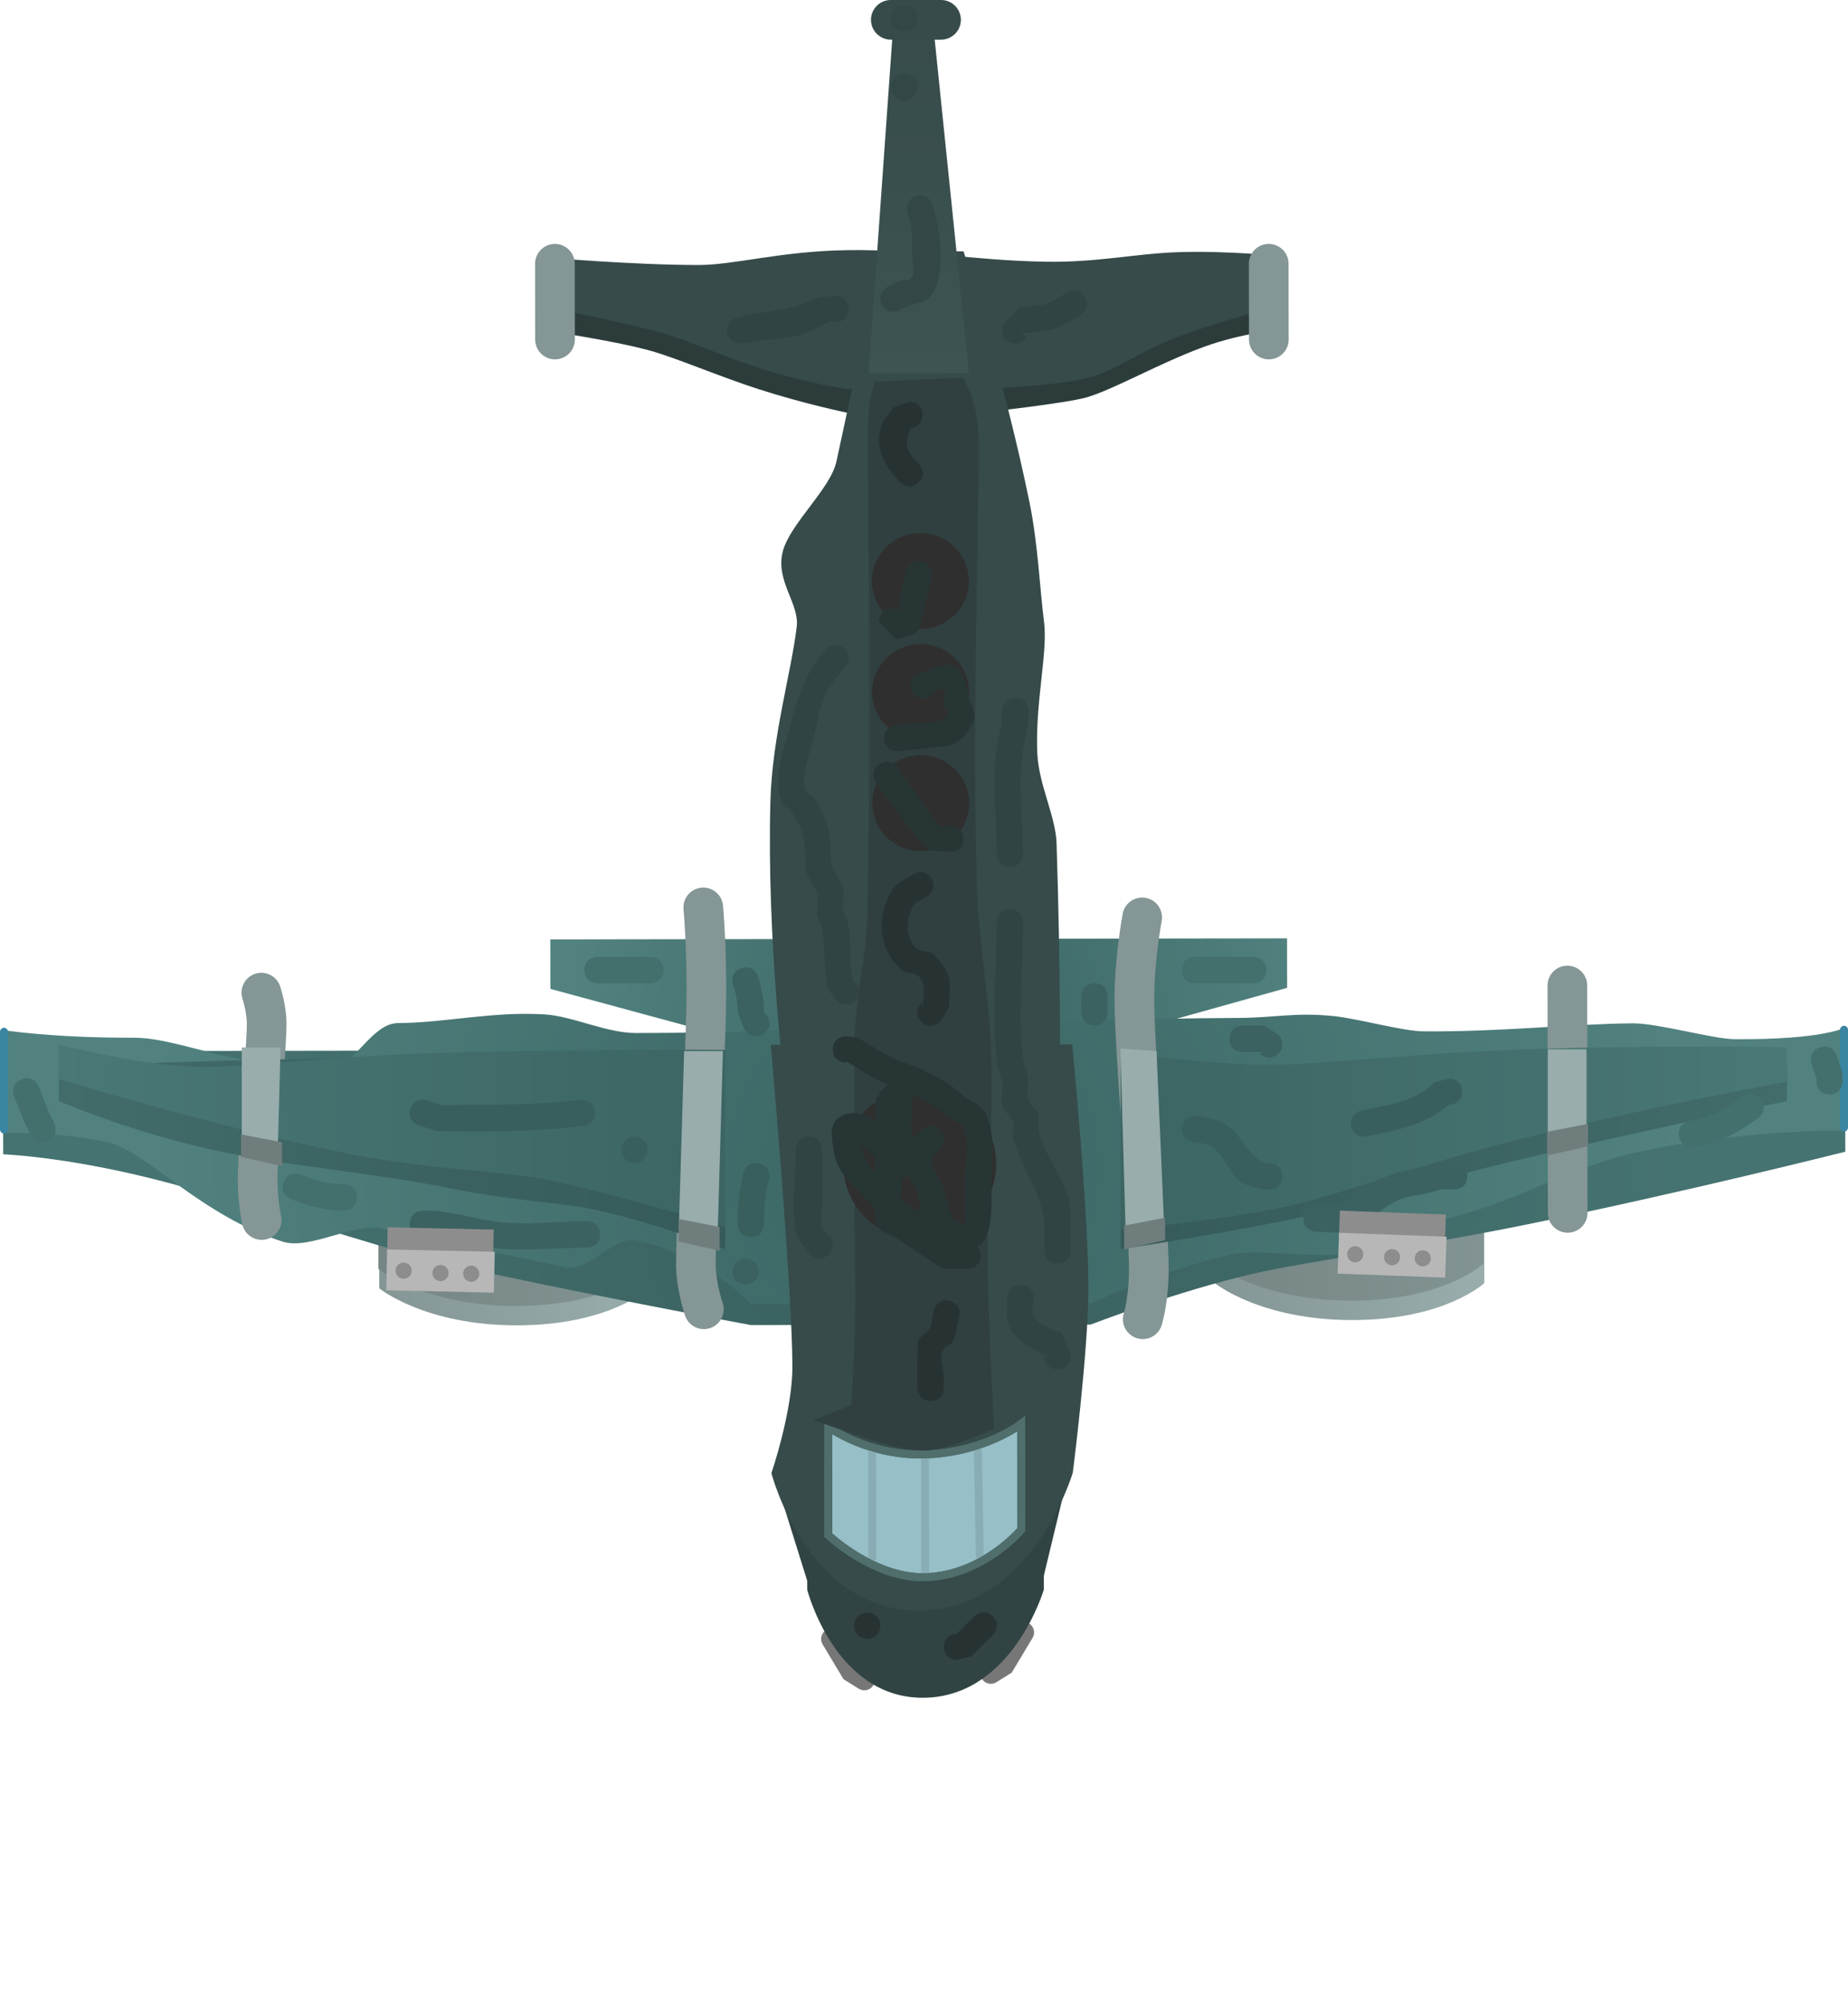 <svg version="1.1" xmlns="http://www.w3.org/2000/svg" xmlns:xlink="http://www.w3.org/1999/xlink" width="349.5" height="378.931" viewBox="0,0,349.5,378.931"><defs><linearGradient x1="295.5" y1="246.333" x2="346.5" y2="246.333" gradientUnits="userSpaceOnUse" id="color-1"><stop offset="0" stop-color="#849695"/><stop offset="1" stop-color="#98adac"/></linearGradient><linearGradient x1="295.333" y1="242.667" x2="346.333" y2="242.667" gradientUnits="userSpaceOnUse" id="color-2"><stop offset="0" stop-color="#768685"/><stop offset="1" stop-color="#819392"/></linearGradient><linearGradient x1="137.5" y1="247.333" x2="188.5" y2="247.333" gradientUnits="userSpaceOnUse" id="color-3"><stop offset="0" stop-color="#849695"/><stop offset="1" stop-color="#98adac"/></linearGradient><linearGradient x1="137.333" y1="243.667" x2="188.333" y2="243.667" gradientUnits="userSpaceOnUse" id="color-4"><stop offset="0" stop-color="#768685"/><stop offset="1" stop-color="#819392"/></linearGradient><radialGradient cx="238.583" cy="243.239" r="145.167" gradientUnits="userSpaceOnUse" id="color-5"><stop offset="0" stop-color="#385e5c"/><stop offset="1" stop-color="#457371"/></radialGradient><radialGradient cx="243.376" cy="210.239" r="69.667" gradientUnits="userSpaceOnUse" id="color-6"><stop offset="0" stop-color="#3a6563"/><stop offset="1" stop-color="#51827f"/></radialGradient><radialGradient cx="238.583" cy="239.239" r="145.167" gradientUnits="userSpaceOnUse" id="color-7"><stop offset="0" stop-color="#3a6563"/><stop offset="1" stop-color="#51827f"/></radialGradient><linearGradient x1="239.44" y1="20.237" x2="239.538" y2="89.237" gradientUnits="userSpaceOnUse" id="color-8"><stop offset="0" stop-color="#364b4a"/><stop offset="1" stop-color="#3d5453"/></linearGradient><linearGradient x1="76.917" y1="237.667" x2="202.917" y2="237.667" gradientUnits="userSpaceOnUse" id="color-9"><stop offset="0" stop-color="#426c6a"/><stop offset="1" stop-color="#355a59"/></linearGradient><linearGradient x1="277.75" y1="237.667" x2="403.75" y2="237.667" gradientUnits="userSpaceOnUse" id="color-10"><stop offset="0" stop-color="#355a59"/><stop offset="1" stop-color="#426c6a"/></linearGradient><linearGradient x1="76.917" y1="233.5" x2="202.917" y2="233.5" gradientUnits="userSpaceOnUse" id="color-11"><stop offset="0" stop-color="#497876"/><stop offset="1" stop-color="#3c6563"/></linearGradient><linearGradient x1="403.75" y1="234" x2="277.75" y2="234" gradientUnits="userSpaceOnUse" id="color-12"><stop offset="0" stop-color="#497876"/><stop offset="1" stop-color="#3c6563"/></linearGradient></defs><g transform="translate(-65.778,-18.682)"><g data-paper-data="{&quot;isPaintingLayer&quot;:true}" fill-rule="nonzero" stroke-linejoin="miter" stroke-miterlimit="10" stroke-dasharray="" stroke-dashoffset="0" style="mix-blend-mode: normal"><g stroke="none" stroke-linecap="butt"><g fill="none" stroke-width="1" font-family="sans-serif" font-weight="normal" font-size="12" text-anchor="start"/><path d="M295.5,261.333v-37h51v37c0,0 -7.418,7 -25,7c-17.415,0 -26,-7 -26,-7z" fill="url(#color-1)" stroke-width="0"/><path d="M295.333,257.667v-37h51v37c0,0 -7.418,7 -25,7c-17.415,0 -26,-7 -26,-7z" fill="url(#color-2)" stroke-width="0"/></g><g stroke="none" stroke-linecap="butt"><g fill="none" stroke-width="1" font-family="sans-serif" font-weight="normal" font-size="12" text-anchor="start"/><path d="M137.5,262.333v-37h51v37c0,0 -7.418,7 -25,7c-17.415,0 -26,-7 -26,-7z" fill="url(#color-3)" stroke-width="0"/><path d="M137.333,258.667v-37h51v37c0,0 -7.418,7 -25,7c-17.415,0 -26,-7 -26,-7z" fill="url(#color-4)" stroke-width="0"/></g><path d="M259.344,327.409l-3.701,6.169l-2.467,1.542" data-paper-data="{&quot;index&quot;:null}" fill="none" stroke="#777777" stroke-width="4" stroke-linecap="round"/><path d="M229.241,336.353l-2.467,-1.542l-3.701,-6.169" fill="none" stroke="#777777" stroke-width="4" stroke-linecap="round"/><path d="M168.673,71.838l139.333,-0.198l0.013,9.358c0,0 -7.234,0.638 -14.358,3.211c-8.478,3.062 -17.423,8.239 -22.512,9.66c-3.89,1.086 -19.257,2.806 -19.257,2.806l-25.995,0.037c0,0 -7.753,-1.576 -16.555,-4.401c-7.555,-2.424 -15.882,-6.032 -20.741,-7.349c-7.54,-2.045 -19.916,-3.766 -19.916,-3.766z" fill="#2b3c3b" stroke="none" stroke-width="0" stroke-linecap="butt"/><path d="M66.352,217.483l348.387,-0.49l0.028,19.5c0,0 -30.05,7.585 -60.232,13.761c-20.478,4.19 -41.287,6.922 -51.769,9.323c-14.286,3.273 -30.736,9.613 -30.736,9.613l-64.251,0.091c0,0 -36.265,-6.741 -57.729,-11.644c-13.081,-2.988 -37.254,-11.472 -55.488,-16.039c-16.753,-4.196 -28.182,-4.617 -28.182,-4.617z" fill="url(#color-5)" stroke="none" stroke-width="0" stroke-linecap="butt"/><path d="M267.723,297.864l-5.302,22.008l-42.329,3.06l-7.702,-24.656z" fill="#314443" stroke="#4f6e6c" stroke-width="0" stroke-linecap="round"/><path d="M218.357,255.767l44.751,-0.064l0.09,63.593c0,0 -5.77,19.689 -21.954,20.444c-17.37,0.81 -22.797,-20.38 -22.797,-20.38z" fill="#314443" stroke="none" stroke-width="0" stroke-linecap="butt"/><path d="M169.857,196.343l139.333,-0.198l0.013,9.358l-56.127,15.677l-25.995,0.037l-57.211,-15.516z" fill="url(#color-6)" stroke="none" stroke-width="0" stroke-linecap="butt"/><path d="M66.352,213.483c0,0 8.853,1.478 24.677,1.456c9.139,-0.013 19.489,6.227 37.762,5.516c3.962,-0.154 7.343,-8.259 12.232,-8.286c9.058,-0.05 17.593,-2.223 27.678,-1.65c5.288,0.3 11.727,3.53 17.328,3.527c36.667,-0.02 76.818,-2.672 114,-2.854c6.914,-0.034 10.649,-1.093 17.984,-0.346c4.594,0.468 13.031,2.86 17.012,2.889c14.781,0.107 28.138,-1.426 39.508,-1.522c4.78,-0.04 15.209,2.964 19.245,2.997c16.942,0.138 20.96,-2.216 20.96,-2.216l0.028,19.5c0,0 -19.716,-0.285 -39.973,4.23c-12.887,2.873 -23.612,10.069 -37.298,12.839c-6.104,1.235 -9.188,5.198 -14.799,6.022c-8.646,1.268 -19.167,-0.796 -23.905,0.289c-13.112,3.004 -26.762,9.318 -26.762,9.318l-64.251,0.091c0,0 -8.609,-9.32 -21.814,-12.038c-4.116,-0.847 -8.678,6.17 -13.565,5.048c-9.996,-2.294 -23.115,-4.43 -34.089,-7.199c-5.457,-1.377 -13.852,4.046 -19.02,2.423c-15.471,-4.859 -25.907,-17.137 -32.889,-18.731c-9.884,-2.258 -20.023,-1.802 -20.023,-1.802z" fill="url(#color-7)" stroke="none" stroke-width="0" stroke-linecap="butt"/><path d="M232.006,66.248l16,-0.023c0,0 7.762,24.326 12.496,47.569c1.577,7.742 1.929,16.253 2.731,22.52c0.737,5.756 -1.704,15.259 -1.279,24.823c0.264,5.942 3.475,11.908 3.644,17.014c0.853,25.761 0.633,46.048 0.633,46.048l-52,0.074c0,0 -3.478,-27.721 -2.751,-54.054c0.339,-12.302 3.942,-24.3 4.979,-33.027c0.523,-4.403 -4.125,-8.715 -2.615,-14.3c1.418,-5.244 8.977,-11.728 10.122,-16.926c4.576,-20.772 8.041,-39.718 8.041,-39.718z" fill="#364b4a" stroke="none" stroke-width="0" stroke-linecap="butt"/><path d="M168.673,67.338c0,0 16.801,1.478 29.358,1.46c6.626,-0.009 15.542,-2.632 27.988,-2.806c13.482,-0.189 23.571,1.949 37.511,2.186c9.794,0.166 16.924,-1.536 25.037,-1.805c9.643,-0.32 19.439,0.767 19.439,0.767l0.013,9.358c0,0 -10.324,2.386 -19.969,6.088c-6.24,2.394 -11.613,6.211 -15.684,7.348c-6.823,1.906 -20.474,2.241 -20.474,2.241l-25.995,0.037c0,0 -6.233,-0.755 -15.452,-3.569c-6.274,-1.915 -15.273,-5.857 -19.399,-6.976c-8.618,-2.337 -22.36,-4.971 -22.36,-4.971z" fill="#364b4a" stroke="none" stroke-width="0" stroke-linecap="butt"/><path d="M230.038,89.251l4.902,-69.007l7,-0.01l7.098,68.99z" fill="url(#color-8)" stroke="none" stroke-width="0" stroke-linecap="round"/><path d="M211.552,216.277l57,-0.081c0,0 3.049,31.352 3.07,45.948c0.017,11.811 -2.954,35.052 -2.954,35.052c0,0 -7.35,25.079 -27.963,26.04c-22.125,1.031 -29.037,-25.959 -29.037,-25.959c0,0 3.983,-11.611 3.971,-20.132c-0.021,-14.816 -4.087,-60.868 -4.087,-60.868z" fill="#364b4a" stroke="none" stroke-width="0" stroke-linecap="butt"/><path d="M115.204,206.414c0,0 1.004,3.036 1.008,5.814c0.007,4.663 -1.413,19.022 -1.696,28.485c-0.143,4.792 0.749,8.701 0.749,8.701" fill="none" stroke="#849695" stroke-width="7.5" stroke-linecap="round"/><path d="M362.264,248.063l-0.061,-43" fill="none" stroke="#849695" stroke-width="7.5" stroke-linecap="round"/><path d="M198.894,266.295c0,0 -1.506,-4.355 -1.512,-8.565c-0.004,-3.131 0.277,-9.246 0.632,-16.575c0.471,-9.717 1.071,-21.566 1.306,-31.42c0.257,-10.756 -0.534,-19.44 -0.534,-19.44" fill="none" stroke="#849695" stroke-width="7.5" stroke-linecap="round"/><path d="M281.897,268.177c0,0 1.344,-4.165 1.129,-10.98c-0.225,-7.146 -0.866,-17.273 -1.468,-26.371c-0.64,-9.669 -1.237,-18.24 -1.244,-23.1c-0.011,-7.558 1.475,-15.549 1.475,-15.549" fill="none" stroke="#849695" stroke-width="7.5" stroke-linecap="round"/><path d="M258.932,307.96c0,0 -7.083,8.55 -17.947,8.99c-9.773,0.396 -18.551,-7.938 -18.551,-7.938l-0.029,-20.5c0,0 7.716,5.769 18.99,5.206c10.851,-0.541 17.509,-5.758 17.509,-5.758z" fill="#97bfc7" stroke="#4f6e6c" stroke-width="1.5" stroke-linecap="round"/><path d="M240.749,316.236l-0.031,-22" fill="none" stroke="#89adb4" stroke-width="1.5" stroke-linecap="round"/><path d="M251.078,312.888l-0.361,-19.666" fill="none" stroke="#89adb4" stroke-width="1.5" stroke-linecap="round"/><path d="M230.745,313.25l-0.029,-20.667" fill="none" stroke="#89adb4" stroke-width="1.5" stroke-linecap="round"/><path d="M258.932,307.96c0,0 -7.083,8.55 -17.947,8.99c-9.773,0.396 -18.551,-7.938 -18.551,-7.938l-0.029,-20.5c0,0 7.716,5.769 18.99,5.206c10.851,-0.541 17.509,-5.758 17.509,-5.758z" fill="none" stroke="#4f6e6c" stroke-width="1.5" stroke-linecap="round"/><path d="M230.402,287c0,0 0.681,-9.851 0.863,-19.267c0.172,-8.908 -0.486,-29.025 -0.096,-52.519c0.12,-7.25 2.264,-15.821 2.423,-23.484c0.72,-34.684 0.173,-72.205 0.096,-89.011c-0.028,-6.147 0.44,-8.224 0.44,-8.224l11.499,-0.516c0,0 1.495,3.013 1.506,8.252c0.035,15.483 -1.279,50.408 -0.358,84.451c0.272,10.049 2.511,21.923 2.689,31.058c0.336,17.257 -0.871,31.874 -0.69,40.039c0.295,13.291 1.126,28.694 1.126,28.694c0,0 -6.158,2.692 -9.528,2.784c-3.109,0.084 -9.972,-2.256 -9.972,-2.256z" fill="#304040" stroke="#304040" stroke-width="7.5" stroke-linecap="round"/><path d="M239.867,136.903c-4.648,0.007 -8.422,-3.719 -8.429,-8.321c-0.007,-4.602 3.756,-8.339 8.405,-8.345c4.648,-0.007 8.422,3.719 8.429,8.321c0.007,4.602 -3.756,8.339 -8.405,8.345z" data-paper-data="{&quot;index&quot;:null}" fill="#2f2f2f" stroke="#2f2f2f" stroke-width="1.5" stroke-linecap="butt"/><path d="M239.897,157.903c-4.648,0.007 -8.422,-3.719 -8.429,-8.321c-0.007,-4.602 3.756,-8.339 8.405,-8.345c4.648,-0.007 8.422,3.719 8.429,8.321c0.007,4.602 -3.756,8.339 -8.405,8.345z" data-paper-data="{&quot;index&quot;:null}" fill="#2f2f2f" stroke="#2f2f2f" stroke-width="1.5" stroke-linecap="butt"/><path d="M239.927,178.903c-4.648,0.007 -8.422,-3.719 -8.429,-8.321c-0.007,-4.602 3.756,-8.339 8.405,-8.345c4.648,-0.007 8.422,3.719 8.429,8.321c0.007,4.602 -3.756,8.339 -8.405,8.345z" data-paper-data="{&quot;index&quot;:null}" fill="#2f2f2f" stroke="#2f2f2f" stroke-width="1.5" stroke-linecap="butt"/><path d="M239.729,252.404c-7.577,0.011 -13.728,-6.062 -13.738,-13.564c-0.011,-7.502 6.123,-13.592 13.7,-13.603c7.577,-0.011 13.728,6.062 13.738,13.564c0.011,7.502 -6.123,13.592 -13.7,13.603z" data-paper-data="{&quot;index&quot;:null}" fill="#2f2f2f" stroke="#2f2f2f" stroke-width="1.5" stroke-linecap="butt"/><path d="M66.528,232.306v-18.5" fill="none" stroke="#3985a2" stroke-width="1.5" stroke-linecap="round"/><path d="M414.528,231.931v-18.5" fill="none" stroke="#3985a2" stroke-width="1.5" stroke-linecap="round"/><path d="M202.917,221.417v33.5c0,0 -13.511,-5.003 -24.444,-7.432c-6.231,-1.385 -15.417,-1.603 -27.581,-4.081c-14.542,-2.962 -31.517,-4.226 -45.537,-7.409c-16.191,-3.676 -28.439,-9.079 -28.439,-9.079v-6.5c0,0 37.612,-1.686 58.108,-1.523c21.46,0.17 67.892,2.523 67.892,2.523z" fill="url(#color-9)" stroke="#000000" stroke-width="0" stroke-linecap="round"/><path d="M403.75,220.417v6.5c0,0 -28.313,5.72 -53.129,11.689c-15.302,3.68 -27.415,7.765 -36.288,9.737c-15.455,3.434 -36.583,6.574 -36.583,6.574v-33.5z" data-paper-data="{&quot;index&quot;:null}" fill="url(#color-10)" stroke="#000000" stroke-width="0" stroke-linecap="round"/><path d="M202.917,217.25v33.5c0,0 -18.984,-5.719 -32.667,-8.759c-2.889,-0.642 -6.513,-1.083 -10.643,-1.507c-8.117,-0.835 -18.19,-1.607 -28.481,-3.722c-26.385,-5.423 -54.209,-14.012 -54.209,-14.012v-6.5c0,0 15.772,4.113 27.119,4.203c8.64,0.069 23.264,-1.89 40.451,-2.479c27.494,-0.944 58.43,-0.724 58.43,-0.724z" fill="url(#color-11)" stroke="#000000" stroke-width="0" stroke-linecap="round"/><path d="M403.75,216.75v6.5c0,0 -26.299,4.77 -51.088,11.003c-17.7,4.451 -33.65,10.383 -43.182,12.501c-12.575,2.795 -31.73,4.496 -31.73,4.496v-33.5c0,0 17.205,2.383 28.782,2.291c9.625,-0.076 27.742,-2.187 46.496,-2.862c25.188,-0.907 50.722,-0.429 50.722,-0.429z" data-paper-data="{&quot;index&quot;:null}" fill="url(#color-12)" stroke="#000000" stroke-width="0" stroke-linecap="round"/><path d="M243.75,22.432h-9.5" fill="none" stroke="#364b4a" stroke-width="7.5" stroke-linecap="round"/><path d="M194.167,250.793l1,-33.333h7.333l-1,34.833z" fill="#98adac" stroke="none" stroke-width="0" stroke-linecap="butt"/><path d="M194.125,253.473v-4.25l7.75,1.5v4.5z" fill="#6f7e7d" stroke="none" stroke-width="0" stroke-linecap="butt"/><path d="M278.667,251.793l-1,-34.833l6.833,0.5l1.5,34.333z" fill="#98adac" stroke="none" stroke-width="0" stroke-linecap="butt"/><path d="M278.375,254.973v-4.5l7.75,-1.5v4.25z" data-paper-data="{&quot;index&quot;:null}" fill="#6f7e7d" stroke="none" stroke-width="0" stroke-linecap="butt"/><path d="M111.5,233.959v-17.167h7.333l-0.5,18.667z" fill="#98adac" stroke="none" stroke-width="0" stroke-linecap="butt"/><path d="M358.5,232.793v-15.667h7.333v15.667z" fill="#98adac" stroke="none" stroke-width="0" stroke-linecap="butt"/><path d="M111.375,237.473v-4.25l7.75,1.5v4.5z" fill="#6f7e7d" stroke="none" stroke-width="0" stroke-linecap="butt"/><path d="M358.375,237.223v-4.5l7.75,-1.5v4.25z" data-paper-data="{&quot;index&quot;:null}" fill="#6f7e7d" stroke="none" stroke-width="0" stroke-linecap="butt"/><path d="M227.548,207.913c-1.768,1.768 -3.536,0 -3.536,0l-1.658,-2.161c-0.958,-3.902 -0.385,-7.402 -1.042,-11.206c-0.18,-1.039 -0.852,-1.956 -1,-3c-0.179,-1.263 0.345,-2.589 0.035,-3.826c-0.363,-1.446 -1.642,-2.553 -2,-4c-0.622,-2.511 -0.009,-5.283 -0.912,-7.707c-0.442,-1.187 -0.978,-2.354 -1.683,-3.406c-0.629,-0.938 -1.926,-1.433 -2.282,-2.505c-1.671,-5.044 0.737,-9.988 1.912,-14.691c1.464,-5.861 2.636,-9.03 6.446,-13.828c0,0 1.562,-1.952 3.514,-0.39c1.952,1.562 0.39,3.514 0.39,3.514c-2.322,2.879 -3.498,3.721 -4.574,7.209c-0.812,2.632 -1.128,5.405 -2.005,8.015c-0.684,2.034 -1.788,6.106 -1.063,8.257c0.242,0.72 1.299,0.862 1.718,1.495c0.947,1.43 1.711,2.99 2.317,4.594c0.984,2.609 0.406,5.59 1.088,8.293c0.365,1.445 1.64,2.553 2,4c0.336,1.35 -0.164,2.797 0.035,4.174c0.15,1.043 0.832,1.959 1,3c0.605,3.749 -0.01,7.004 0.958,10.794l0.342,-0.161c0,0 1.768,1.768 0,3.536z" fill="#314443" stroke="none" stroke-width="0.5" stroke-linecap="butt"/><path d="M265.78,257.645c-2.5,0 -2.5,-2.5 -2.5,-2.5v-4c0.046,-6.574 -4.41,-11.211 -5.955,-17.527c-0.218,-0.89 0.355,-1.88 0.062,-2.748c-0.384,-1.139 -1.674,-1.843 -2,-3c-0.399,-1.418 0.1,-2.958 -0.089,-4.419c-0.176,-1.363 -0.833,-2.636 -1,-4c-1.04,-8.476 -0.019,-17.767 -0.019,-26.305c0,0 0,-2.5 2.5,-2.5c2.5,0 2.5,2.5 2.5,2.5c0,8.311 -1.07,17.453 -0.019,25.695c0.174,1.363 0.836,2.635 1,4c0.143,1.185 -0.422,2.434 -0.089,3.581c0.335,1.154 1.624,1.859 2,3c0.34,1.03 -0.192,2.198 0.062,3.252c0.944,3.914 3.356,6.908 4.831,10.461c1.453,3.5 1.195,4.636 1.214,8.011v4c0,0 0,2.5 -2.5,2.5z" fill="#314443" stroke="none" stroke-width="0.5" stroke-linecap="butt"/><path d="M218.78,233.645c2.5,0 2.5,2.5 2.5,2.5v1c0,3.33 0.057,6.67 0,10c-0.019,1.092 -0.403,2.224 -0.107,3.276c0.26,0.925 1.125,1.558 1.687,2.338c0,0 1.387,2.08 -0.693,3.467c-2.08,1.387 -3.467,-0.693 -3.467,-0.693c-0.771,-1.221 -1.912,-2.275 -2.313,-3.662c-1.157,-4.011 -0.107,-10.52 -0.107,-14.724v-1c0,0 0,-2.5 2.5,-2.5z" fill="#314443" stroke="none" stroke-width="0.5" stroke-linecap="butt"/><path d="M265.78,277.645c-2.5,0 -2.5,-2.5 -2.5,-2.5l1.709,0.372c-2.854,-1.008 -7.372,-3.153 -8.519,-6.415c-0.549,-1.56 -0.127,-3.304 -0.19,-4.957c0,0 0,-2.5 2.5,-2.5c2.5,0 2.5,2.5 2.5,2.5c-0.063,1.014 -0.482,2.07 -0.19,3.043c0.522,1.744 4.058,3.151 5.481,3.585l1.709,4.372c0,0 0,2.5 -2.5,2.5z" fill="#314443" stroke="none" stroke-width="0.5" stroke-linecap="butt"/><path d="M257.78,150.645c2.5,0 2.5,2.5 2.5,2.5v1c-0.021,2.161 -0.664,4.271 -1.032,6.4c-1.051,6.083 0.032,13.406 0.032,19.6c0,0 0,2.5 -2.5,2.5c-2.5,0 -2.5,-2.5 -2.5,-2.5c0,-6.521 -1.005,-13.97 0.032,-20.4c0.302,-1.87 0.991,-3.706 0.968,-5.6v-1c0,0 0,-2.5 2.5,-2.5z" fill="#314443" stroke="none" stroke-width="0.5" stroke-linecap="butt"/><path d="M226.28,77.145c0,2.5 -2.5,2.5 -2.5,2.5l-0.882,-0.264c-3.683,1.827 -4.669,2.695 -8.813,3.245c-2.563,0.34 -5.194,0.305 -7.699,0.944c0,0 -2.425,0.606 -3.032,-1.819c-0.606,-2.425 1.819,-3.032 1.819,-3.032c5.626,-1.381 10.192,-1.139 15.488,-3.811l3.118,-0.264c0,0 2.5,0 2.5,2.5z" fill="#314443" stroke="none" stroke-width="0.5" stroke-linecap="butt"/><path d="M256.662,83.381c-2.236,-1.118 -1.118,-3.354 -1.118,-3.354l3.236,-3.382c4.113,0.037 5.24,-0.298 8.613,-2.58c0,0 2.08,-1.387 3.467,0.693c1.387,2.08 -0.693,3.467 -0.693,3.467c-4.123,2.715 -6.428,3.384 -11.387,3.42l1.236,0.618c0,0 -1.118,2.236 -3.354,1.118z" fill="#314443" stroke="none" stroke-width="0.5" stroke-linecap="butt"/><path d="M232.544,76.263c-1.118,-2.236 1.118,-3.354 1.118,-3.354l2.327,-1.136c0.674,-0.132 1.505,0.056 2.023,-0.396c1.065,-0.93 0.276,-2.819 0.268,-4.232c-0.018,-3.101 0.148,-5.266 -0.872,-8.209c0,0 -0.791,-2.372 1.581,-3.162c2.372,-0.791 3.162,1.581 3.162,1.581c1.36,4.207 2.904,13.868 -0.604,17.558c-0.985,1.036 -2.651,1.069 -3.977,1.604l-1.673,0.864c0,0 -2.236,1.118 -3.354,-1.118z" fill="#334746" stroke="none" stroke-width="0.5" stroke-linecap="butt"/><path d="M234.28,35.145c0,-1.381 1.119,-2.5 2.5,-2.5c1.381,0 2.5,1.119 2.5,2.5c0,1.381 -1.119,2.5 -2.5,2.5c-1.381,0 -2.5,-1.119 -2.5,-2.5z" fill="#334746" stroke="none" stroke-width="0.5" stroke-linecap="butt"/><path d="M234.28,22.145c0,-1.381 1.119,-2.5 2.5,-2.5c1.381,0 2.5,1.119 2.5,2.5c0,1.381 -1.119,2.5 -2.5,2.5c-1.381,0 -2.5,-1.119 -2.5,-2.5z" fill="#334746" stroke="none" stroke-width="0.5" stroke-linecap="butt"/><path d="M240.012,211.913c-1.768,-1.768 0,-3.536 0,-3.536l0.268,0.768c0.039,-1.564 0.923,-4.725 -1.017,-6.013c-0.878,-0.583 -2.204,-0.309 -3,-1c-4.618,-4.012 -4.803,-10.748 -1.424,-15.562c0.833,-1.186 2.37,-1.67 3.555,-2.505c0,0 2.08,-1.387 3.467,0.693c1.387,2.08 -0.693,3.467 -0.693,3.467c-0.815,0.498 -1.856,0.743 -2.445,1.495c-1.64,2.094 -1.908,6.686 0.576,8.438c0.861,0.607 2.215,0.297 3,1c1.277,1.143 2.385,2.62 2.875,4.262c0.546,1.829 0.072,3.816 0.107,5.724l-1.732,2.768c0,0 -1.768,1.768 -3.536,0z" fill="#273333" stroke="none" stroke-width="0.5" stroke-linecap="butt"/><path d="M241.78,283.645c-2.5,0 -2.5,-2.5 -2.5,-2.5v-2c0,-1.051 -0.048,-6.318 0.19,-6.957c0.363,-0.974 1.661,-1.349 2.134,-2.275c0.524,-1.026 0.5,-2.25 0.75,-3.375c0,0 0.606,-2.425 3.032,-1.819c2.425,0.606 1.819,3.032 1.819,3.032c-0.417,1.542 -0.546,3.192 -1.25,4.625c-0.373,0.76 -1.522,0.951 -1.866,1.725c-0.683,1.537 0.19,3.361 0.19,5.043v2c0,0 0,2.5 -2.5,2.5z" fill="#273333" stroke="none" stroke-width="0.5" stroke-linecap="butt"/><path d="M240.28,97.145c0,1.894 -1.434,2.353 -2.13,2.464c-1.496,2.543 -1.141,4.376 1.398,6.768c0,0 1.768,1.768 0,3.536c-1.768,1.768 -3.536,0 -3.536,0c-2.685,-2.793 -4.91,-6.302 -3.625,-10.492c0.423,-1.38 1.542,-2.442 2.313,-3.662l3.08,-1.113c0,0 2.5,0 2.5,2.5z" fill="#273333" stroke="none" stroke-width="0.5" stroke-linecap="butt"/><path d="M244.28,330.145c0,-2.321 2.156,-2.487 2.464,-2.499c1.09,-1.09 2.179,-2.179 3.269,-3.269c0,0 1.768,-1.768 3.536,0c1.768,1.768 0,3.536 0,3.536c-1.333,1.333 -2.667,2.667 -4,4l-2.768,0.732c0,0 -2.5,0 -2.5,-2.5z" fill="#273333" stroke="none" stroke-width="0.5" stroke-linecap="butt"/><path d="M227.28,326.145c0,-1.381 1.119,-2.5 2.5,-2.5c1.381,0 2.5,1.119 2.5,2.5c0,1.381 -1.119,2.5 -2.5,2.5c-1.381,0 -2.5,-1.119 -2.5,-2.5z" fill="#273333" stroke="none" stroke-width="0.5" stroke-linecap="butt"/><path d="M143.408,228.354c0.791,-2.372 3.162,-1.581 3.162,-1.581l2.61,0.904c8.862,-0.11 17.487,0.087 26.289,-1.013c0,0 2.481,-0.31 2.791,2.171c0.31,2.481 -2.171,2.791 -2.171,2.791c-9.256,1.157 -18.386,1.076 -27.711,0.987l-3.39,-1.096c0,0 -2.372,-0.791 -1.581,-3.162z" fill="#395f5d" stroke="none" stroke-width="0.5" stroke-linecap="butt"/><path d="M183.28,236.145c0,-1.381 1.119,-2.5 2.5,-2.5c1.381,0 2.5,1.119 2.5,2.5c0,1.381 -1.119,2.5 -2.5,2.5c-1.381,0 -2.5,-1.119 -2.5,-2.5z" fill="#395f5d" stroke="none" stroke-width="0.5" stroke-linecap="butt"/><path d="M207.78,252.645c-2.5,0 -2.5,-2.5 -2.5,-2.5v-1c0.013,-2.891 0.385,-5.799 1.075,-8.606c0,0 0.606,-2.425 3.032,-1.819c2.425,0.606 1.819,3.032 1.819,3.032c-0.614,2.407 -0.938,4.91 -0.925,7.394v1c0,0 0,2.5 -2.5,2.5z" fill="#395f5d" stroke="none" stroke-width="0.5" stroke-linecap="butt"/><path d="M308.28,241.145c0,2.5 -2.5,2.5 -2.5,2.5l-1.791,-0.128c-1.242,-0.462 -2.682,-0.57 -3.727,-1.385c-1.962,-1.529 -3.239,-5.613 -5.714,-6.811c-1.037,-0.502 -2.25,-0.5 -3.375,-0.75c0,0 -2.425,-0.606 -1.819,-3.032c0.606,-2.425 3.032,-1.819 3.032,-1.819c1.542,0.417 3.203,0.523 4.625,1.25c3.833,1.958 4.473,6.698 8.559,7.804l0.209,-0.128c0,0 2.5,0 2.5,2.5z" fill="#395f5d" stroke="none" stroke-width="0.5" stroke-linecap="butt"/><path d="M342.28,225.145c0,2.5 -2.5,2.5 -2.5,2.5l0.503,-0.48c-4.431,4.14 -10.149,5.253 -16.013,6.432c0,0 -2.451,0.49 -2.942,-1.961c-0.49,-2.451 1.961,-2.942 1.961,-2.942c4.797,-0.955 10.216,-1.675 13.723,-5.316l2.768,-0.732c0,0 2.5,0 2.5,2.5z" fill="#395f5d" stroke="none" stroke-width="0.5" stroke-linecap="butt"/><path d="M143.28,250.145c0,-2.5 2.5,-2.5 2.5,-2.5h1c4.342,0.041 8.19,1.415 12.4,2.032c5.588,0.819 11.938,-0.032 17.6,-0.032c0,0 2.5,0 2.5,2.5c0,2.5 -2.5,2.5 -2.5,2.5c-5.956,0 -12.507,0.79 -18.4,-0.032c-3.907,-0.545 -7.587,-2.018 -11.6,-1.968h-1c0,0 -2.5,0 -2.5,-2.5z" fill="#3b6260" stroke="none" stroke-width="0.5" stroke-linecap="butt"/><path d="M204.28,259.145c0,-1.381 1.119,-2.5 2.5,-2.5c1.381,0 2.5,1.119 2.5,2.5c0,1.381 -1.119,2.5 -2.5,2.5c-1.381,0 -2.5,-1.119 -2.5,-2.5z" fill="#3b6260" stroke="none" stroke-width="0.5" stroke-linecap="butt"/><path d="M209.898,214.381c-2.236,1.118 -3.354,-1.118 -3.354,-1.118l-1.264,-3.118c0.022,-1.76 -0.295,-3.546 -0.872,-5.209c0,0 -0.791,-2.372 1.581,-3.162c2.372,-0.791 3.162,1.581 3.162,1.581c0.706,2.183 1.107,4.496 1.128,6.791l0.736,0.882c0,0 1.118,2.236 -1.118,3.354z" fill="#3b6260" stroke="none" stroke-width="0.5" stroke-linecap="butt"/><path d="M272.78,212.645c-2.5,0 -2.5,-2.5 -2.5,-2.5v-3c0,0 0,-2.5 2.5,-2.5c2.5,0 2.5,2.5 2.5,2.5v3c0,0 0,2.5 -2.5,2.5z" fill="#3b6260" stroke="none" stroke-width="0.5" stroke-linecap="butt"/><path d="M343.28,241.145c0,2.5 -2.5,2.5 -2.5,2.5l-2.544,-0.042c-2.407,0.951 -5.094,1.01 -7.536,1.867c-3.44,1.207 -6.648,5.172 -10.195,6.068c-1.85,0.467 -3.816,0.072 -5.724,0.107c0,0 -2.5,0 -2.5,-2.5c0,-2.5 2.5,-2.5 2.5,-2.5c1.425,0.036 2.891,0.448 4.276,0.107c0.983,-0.242 1.595,-1.26 2.47,-1.77c2.429,-1.415 4.69,-3.21 7.335,-4.163c2.737,-0.986 5.739,-1.113 8.464,-2.133l3.456,-0.042c0,0 2.5,0 2.5,2.5z" fill="#3b6260" stroke="none" stroke-width="0.5" stroke-linecap="butt"/><path d="M307.548,217.913c-1.768,1.768 -3.536,0 -3.536,0l0.768,-0.268c-1.333,0 -2.667,0 -4,0c0,0 -2.5,0 -2.5,-2.5c0,-2.5 2.5,-2.5 2.5,-2.5c1.333,0 2.667,0 4,0l2.768,1.732c0,0 1.768,1.768 0,3.536z" fill="#3b6260" stroke="none" stroke-width="0.5" stroke-linecap="butt"/><path d="M119.459,242.216c0.928,-2.321 3.25,-1.393 3.25,-1.393l0.358,0.143c2.433,1.002 5.083,1.712 7.714,1.678c0,0 2.5,0 2.5,2.5c0,2.5 -2.5,2.5 -2.5,2.5c-3.261,-0.033 -6.533,-0.849 -9.571,-2.036l-0.358,-0.143c0,0 -2.321,-0.928 -1.393,-3.25z" fill="#436f6d" stroke="none" stroke-width="0.5" stroke-linecap="butt"/><path d="M74.871,234.394c-2.25,1.091 -3.34,-1.159 -3.34,-1.159l-1.18,-2.438c-0.63,-1.575 -1.261,-3.149 -1.891,-4.724c0,0 -0.928,-2.321 1.393,-3.25c2.321,-0.928 3.25,1.393 3.25,1.393c0.608,1.52 1.215,3.04 1.823,4.561l1.106,2.277c0,0 1.091,2.25 -1.159,3.34z" fill="#436f6d" stroke="none" stroke-width="0.5" stroke-linecap="butt"/><path d="M398.86,226.758c1.387,2.08 -0.693,3.467 -0.693,3.467l-3.011,2.007c-2.671,1.701 -5.785,2.718 -8.886,3.364c0,0 -2.451,0.49 -2.942,-1.961c-0.49,-2.451 1.961,-2.942 1.961,-2.942c2.485,-0.471 5.015,-1.225 7.114,-2.636l2.989,-1.993c0,0 2.08,-1.387 3.467,0.693z" fill="#436f6d" stroke="none" stroke-width="0.5" stroke-linecap="butt"/><path d="M411.78,225.645c-2.5,0 -2.5,-2.5 -2.5,-2.5l0.128,-0.209c-0.333,-1 -0.667,-2 -1,-3c0,0 -0.791,-2.372 1.581,-3.162c2.372,-0.791 3.162,1.581 3.162,1.581c0.333,1 0.667,2 1,3l0.128,1.791c0,0 0,2.5 -2.5,2.5z" fill="#436f6d" stroke="none" stroke-width="0.5" stroke-linecap="butt"/><path d="M176.28,202.145c0,-2.5 2.5,-2.5 2.5,-2.5c3,0 7,0 10,0c0,0 2.5,0 2.5,2.5c0,2.5 -2.5,2.5 -2.5,2.5c-3,0 -6,0 -9,0h-1c0,0 -2.5,0 -2.5,-2.5z" fill="#436f6d" stroke="none" stroke-width="0.5" stroke-linecap="butt"/><path d="M305.28,202.145c0,2.5 -2.5,2.5 -2.5,2.5c-3,0 -8,0 -11,0c0,0 -2.5,0 -2.5,-2.5c0,-2.5 2.5,-2.5 2.5,-2.5c3,0 6,0 9,0h2c0,0 2.5,0 2.5,2.5z" fill="#436f6d" stroke="none" stroke-width="0.5" stroke-linecap="butt"/><path d="M223.28,217.145c0,-2.5 2.5,-2.5 2.5,-2.5l2.118,0.264c2.367,1.187 4.457,2.913 6.893,3.95c2.365,1.007 4.943,1.623 7.087,3.04c2.452,0.853 4.503,2.637 6.487,4.312c1.086,0.917 2.691,1.297 3.459,2.493c2.374,3.698 1.462,9.422 1.448,13.543c-0.011,3.176 0.428,9.249 -1.906,11.831c-0.084,0.093 -0.4,0.179 -0.862,0.254l0.044,0.044c0.452,0.452 0.732,1.077 0.732,1.768c0,1.381 -1.119,2.5 -2.5,2.5h-4v-0.054c-0.241,-0.003 -0.482,-0.019 -0.724,-0.053c-0.331,-0.046 -8.239,-5.37 -8.887,-5.799c-1.175,-0.777 -2.956,-1.031 -3.537,-2.315c-0.467,-1.032 -0.513,-2.169 -0.467,-3.328c-0.731,-0.712 -1.454,-1.452 -2.182,-2.212c-2.914,-3.048 -5.013,-4.689 -5.658,-9.266c-0.246,-1.745 -0.604,-4.042 0.687,-5.241c2.138,-1.985 5.024,-1.148 7.305,0.318c0.043,-1.505 0.096,-3.008 0.153,-4.507l0.827,-0.526l-0.285,-0.285l1.602,-1.602c-0.284,-0.11 -0.567,-0.224 -0.845,-0.344c-2.504,-1.08 -4.667,-2.834 -7.107,-4.05l0.118,0.264c0,0 -2.5,0 -2.5,-2.5zM238.279,233.956c0.543,-0.546 1.222,-1.014 1.733,-1.579c0,0 1.768,-1.768 3.536,0c1.768,1.768 0,3.536 0,3.536c-3.149,2.568 -0.49,4.181 0.597,7.421c1.022,3.048 1.152,4.599 2.154,6.3c0.162,-0.01 0.322,-0.01 0.481,0.011c0.504,0.066 1.166,1.009 1.415,0.567c0.526,-0.935 0.068,-2.145 0.078,-3.219c0.015,-1.585 -0.003,-3.171 -0.002,-4.756c0.002,-2.49 1.059,-8.406 -0.535,-10.652c-0.57,-0.803 -1.779,-0.883 -2.541,-1.507c-1.711,-1.4 -3.405,-3.021 -5.513,-3.688c-0.448,-0.302 -0.918,-0.565 -1.402,-0.802v4.556h-0.249c0.148,1.267 0.24,2.538 0.248,3.812zM239.914,247.59c-0.118,-0.891 -0.216,-1.788 -0.499,-2.633c-0.641,-1.919 -1.403,-2.977 -1.936,-3.978c-0.31,0.288 -0.693,0.498 -1.119,0.599c-0.02,0.859 -0.047,1.716 -0.081,2.568c-0.017,0.424 -0.11,0.854 -0.209,1.284c0.73,0.64 1.423,1.189 2.024,1.59c0.531,0.354 1.186,0.435 1.82,0.571zM231.205,240.401c-0.01,-0.993 -0.011,-1.987 -0.007,-2.982l-0.365,-0.456c-0.799,-0.647 -1.593,-1.303 -2.36,-1.987c0.518,1.052 0.631,2.472 1.273,3.469c0.372,0.576 0.874,1.246 1.458,1.956z" fill="#283535" stroke="none" stroke-width="0.5" stroke-linecap="butt"/><g><path d="M318.994,252.864l0.195,-5.231l20.052,0.749l-0.195,5.231z" fill="#8d8d8d" stroke="none" stroke-width="0" stroke-linecap="butt"/><path d="M318.744,259.548l0.289,-7.73l20.343,0.759l-0.289,7.73z" fill="#b7b7b7" stroke="#000000" stroke-width="0" stroke-linecap="butt"/><path d="M322.025,257.415c-0.843,-0.031 -1.5,-0.74 -1.469,-1.583c0.031,-0.843 0.74,-1.5 1.583,-1.469c0.843,0.031 1.5,0.74 1.469,1.583c-0.031,0.843 -0.74,1.5 -1.583,1.469z" fill="#8d8d8d" stroke="none" stroke-width="0.5" stroke-linecap="butt"/><path d="M327.52,256.384c0.031,-0.843 0.74,-1.5 1.583,-1.469c0.843,0.031 1.5,0.74 1.469,1.583c-0.031,0.843 -0.74,1.5 -1.583,1.469c-0.843,-0.031 -1.5,-0.74 -1.469,-1.583z" fill="#8d8d8d" stroke="none" stroke-width="0.5" stroke-linecap="butt"/><path d="M334.801,258.183c-0.843,-0.031 -1.5,-0.74 -1.469,-1.583c0.031,-0.843 0.74,-1.5 1.583,-1.469c0.843,0.031 1.5,0.74 1.469,1.583c-0.031,0.843 -0.74,1.5 -1.583,1.469z" fill="#8d8d8d" stroke="none" stroke-width="0.5" stroke-linecap="butt"/><path d="M355.741,210.472l-53.483,87.055" fill="none" stroke="#000000" stroke-width="0" stroke-linecap="round"/><path d="M414.047,114.681l-170.093,278.639" fill="none" stroke="#000000" stroke-width="0" stroke-linecap="round"/></g><g><path d="M138.977,256.019l0.115,-5.233l20.061,0.44l-0.115,5.233z" fill="#8d8d8d" stroke="none" stroke-width="0" stroke-linecap="butt"/><path d="M138.831,262.706l0.169,-7.734l20.352,0.446l-0.169,7.734z" fill="#b7b7b7" stroke="#000000" stroke-width="0" stroke-linecap="butt"/><path d="M142.078,260.523c-0.843,-0.018 -1.511,-0.717 -1.493,-1.56c0.018,-0.843 0.717,-1.511 1.56,-1.493c0.843,0.018 1.511,0.717 1.493,1.56c-0.018,0.843 -0.717,1.511 -1.56,1.493z" fill="#8d8d8d" stroke="none" stroke-width="0.5" stroke-linecap="butt"/><path d="M147.557,259.406c0.018,-0.843 0.717,-1.511 1.56,-1.493c0.843,0.018 1.511,0.717 1.493,1.56c-0.018,0.843 -0.717,1.511 -1.56,1.493c-0.843,-0.018 -1.511,-0.717 -1.493,-1.56z" fill="#8d8d8d" stroke="none" stroke-width="0.5" stroke-linecap="butt"/><path d="M154.865,261.094c-0.843,-0.018 -1.511,-0.717 -1.493,-1.56c0.018,-0.843 0.717,-1.511 1.56,-1.493c0.843,0.018 1.511,0.717 1.493,1.56c-0.018,0.843 -0.717,1.511 -1.56,1.493z" fill="#8d8d8d" stroke="none" stroke-width="0.5" stroke-linecap="butt"/><path d="M122.932,300.934l52.135,-87.869" fill="none" stroke="#000000" stroke-width="0" stroke-linecap="round"/><path d="M66.11,397.613l165.781,-281.226" fill="none" stroke="#000000" stroke-width="0" stroke-linecap="round"/></g><path d="M170.723,68.563l0.02,14.333" fill="none" stroke="#849695" stroke-width="7.5" stroke-linecap="round"/><path d="M305.723,68.563l0.02,14.333" fill="none" stroke="#849695" stroke-width="7.5" stroke-linecap="round"/><path d="M234.5,133.779c0.579,0 1.024,0.134 1.366,0.341c0.213,-0.764 -0.037,-1.697 0.108,-2.502c0.295,-1.64 0.723,-3.254 1.085,-4.881c0,0 0.542,-2.44 2.983,-1.898c2.44,0.542 1.898,2.983 1.898,2.983c-0.238,1.069 -1.984,9.382 -2.584,10.132c-0.918,1.146 -2.711,1.132 -4.066,1.697l-3.291,-3.372c0,0 0,-2.5 2.5,-2.5z" fill="#283535" stroke="none" stroke-width="0.5" stroke-linecap="butt"/><path d="M233.015,158.555c-0.276,-2.485 2.209,-2.761 2.209,-2.761l4.031,-0.448c0.983,-0.076 5.088,0.408 5.822,-1.682c0.161,-0.458 -0.639,-0.779 -0.74,-1.254c-0.23,-1.083 0.74,-2.781 -0.231,-3.313c-0.971,-0.532 -1.946,1.057 -2.918,1.586c0,0 -2.404,0.687 -3.091,-1.717c-0.687,-2.404 1.717,-3.091 1.717,-3.091c2.232,-0.387 4.71,-2.251 6.697,-1.162c1.986,1.09 1.899,4.124 2.619,6.272c0.423,1.26 1.304,2.68 0.794,3.908c-2.325,5.605 -5.309,4.771 -10.117,5.423l-4.031,0.448c0,0 -2.485,0.276 -2.761,-2.209z" fill="#283535" stroke="none" stroke-width="0.5" stroke-linecap="butt"/><path d="M248,177.289c-0.01,2.5 -2.51,2.49 -2.51,2.49l-4.049,-0.243c-3.785,-4.103 -6.796,-8.263 -9.989,-12.823c0,0 -1.434,-2.048 0.614,-3.482c2.048,-1.434 3.482,0.614 3.482,0.614c2.626,3.751 5.217,7.509 7.99,11.152l1.972,-0.218c0,0 2.5,0.01 2.49,2.51z" fill="#283535" stroke="none" stroke-width="0.5" stroke-linecap="butt"/></g></g></svg>